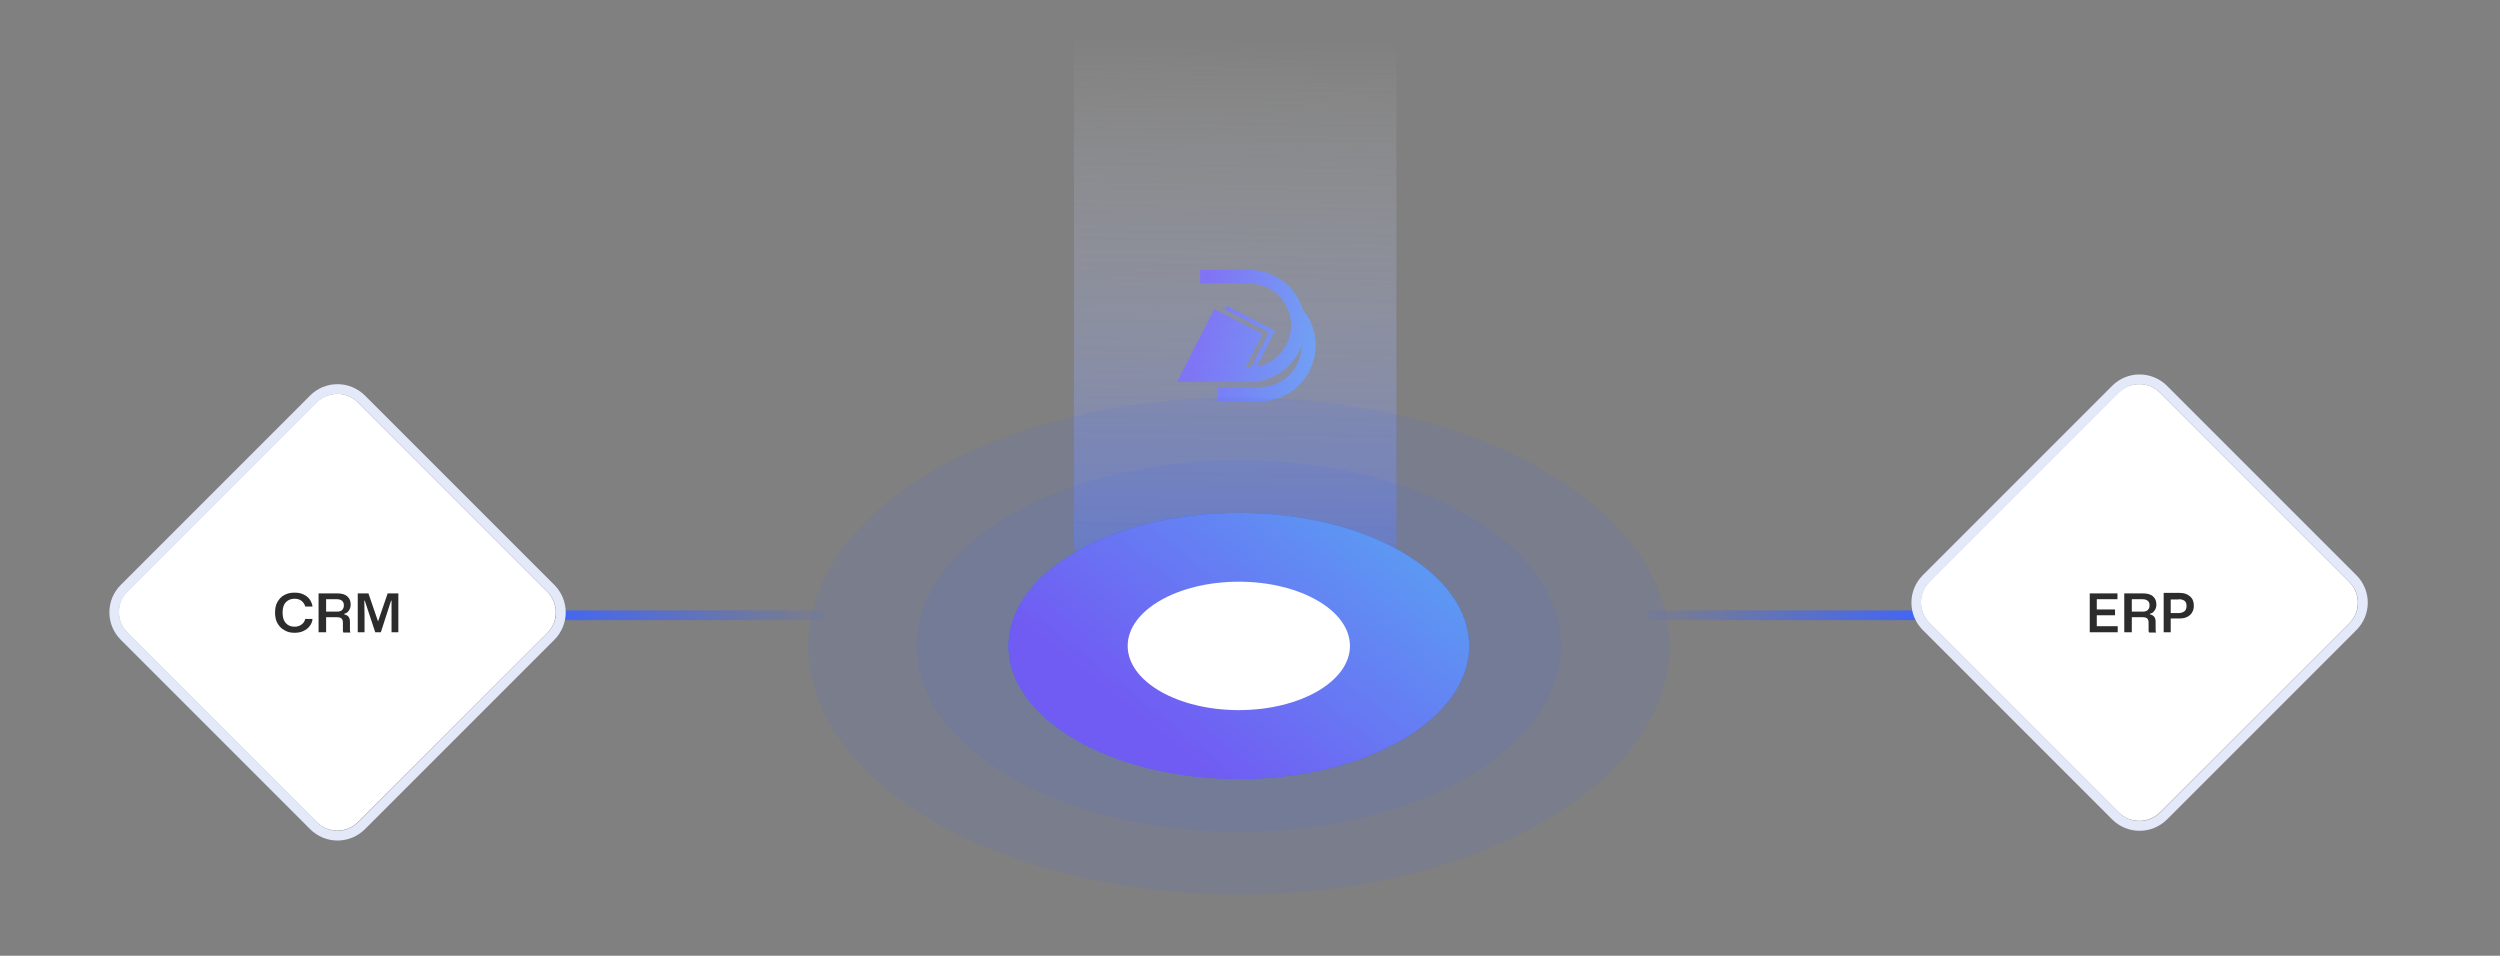 <?xml version="1.0" encoding="utf-8"?>
<!-- Generator: Adobe Illustrator 27.0.0, SVG Export Plug-In . SVG Version: 6.00 Build 0)  -->
<svg version="1.1" id="Layer_1" xmlns="http://www.w3.org/2000/svg" xmlns:xlink="http://www.w3.org/1999/xlink" x="0px" y="0px"
	 viewBox="0 0 1028 393" style="enable-background:new 0 0 1028 393;" xml:space="preserve">
<rect x="0" y="0" width="1028" height="393" fill="#808080" stroke="none"/>
<style type="text/css">
	.st0{fill:url(#SVGID_1_);}
	.st1{fill:url(#SVGID_00000102513234045561867800000004539072453525657251_);}
	.st2{fill:url(#SVGID_00000042720253733766258690000006255949379090202002_);}
	.st3{fill:url(#SVGID_00000023256553831142042140000004754992690135879559_);fill-opacity:0.48;}
	.st4{fill:#3F64FA;}
	.st5{fill:#FFFFFF;}
	.st6{opacity:0.1;fill:#3F64FA;enable-background:new    ;}
	.st7{fill:url(#SVGID_00000013900642336031187970000012669090418462942349_);}
	.st8{fill:none;stroke:#E4E9FA;stroke-width:4;}
	.st9{fill:#2C2C2C;}
</style>
<linearGradient id="SVGID_1_" gradientUnits="userSpaceOnUse" x1="221.497" y1="152.897" x2="347.997" y2="148.897" gradientTransform="matrix(1 0 0 -1 0 404)">
	<stop  offset="0" style="stop-color:#3F64FA"/>
	<stop  offset="1" style="stop-color:#3F64FA;stop-opacity:0"/>
</linearGradient>
<path class="st0" d="M226,251h111c1.1,0,2,0.9,2,2l0,0c0,1.1-0.9,2-2,2H226c-1.1,0-2-0.9-2-2l0,0C224,251.9,224.9,251,226,251z"/>
<linearGradient id="SVGID_00000176737462394981810470000015406898525191295898_" gradientUnits="userSpaceOnUse" x1="1205.497" y1="436.897" x2="1331.997" y2="432.897" gradientTransform="matrix(-1 0 0 1 2000 -182)">
	<stop  offset="0" style="stop-color:#3F64FA"/>
	<stop  offset="1" style="stop-color:#3F64FA;stop-opacity:0"/>
</linearGradient>
<path style="fill:url(#SVGID_00000176737462394981810470000015406898525191295898_);" d="M790,255H679c-1.1,0-2-0.9-2-2l0,0
	c0-1.1,0.9-2,2-2h111c1.1,0,2,0.9,2,2l0,0C792,254.1,791.1,255,790,255z"/>
<linearGradient id="SVGID_00000062897749929624095160000005021428616404002438_" gradientUnits="userSpaceOnUse" x1="493.738" y1="268.423" x2="541.046" y2="260.501" gradientTransform="matrix(1 0 0 -1 0 404)">
	<stop  offset="0" style="stop-color:#715CF3"/>
	<stop  offset="1" style="stop-color:#5C99F3"/>
</linearGradient>
<path style="fill:url(#SVGID_00000062897749929624095160000005021428616404002438_);" d="M541,142c0,12.7-10.3,23-22.9,23h-17.4
	v-5.8h17.4c9.3,0,17-7.5,17.1-16.9c-3.3,8.6-11.7,14.7-21.4,14.7H484l15.3-29.9l19.9,10.2l-7.1,13.8c0,0,2.1,0,2.3,0l7.4-14.5
	l-18.2-9.3l0.8-1.5l19.9,10.2l-7.6,14.8c8-1.4,14.2-8.5,14.2-17c0-9.5-7.7-17.2-17.1-17.2h-20.3V111h20.3c10.4,0,19.1,6.9,22,16.4
	C539.2,131.5,541,136.7,541,142z"/>
<g>
	
		<linearGradient id="SVGID_00000041994968315895585040000004176076035931138738_" gradientUnits="userSpaceOnUse" x1="505.677" y1="178.41" x2="509.168" y2="389.5" gradientTransform="matrix(1 0 0 -1 0 404)">
		<stop  offset="0" style="stop-color:#6581F2"/>
		<stop  offset="1" style="stop-color:#FFFFFF;stop-opacity:0"/>
	</linearGradient>
	
		<rect x="441.6" y="-46" style="fill:url(#SVGID_00000041994968315895585040000004176076035931138738_);fill-opacity:0.48;" width="132.6" height="271.9"/>
</g>
<g>
	<ellipse class="st4" cx="509.4" cy="265.6" rx="94.7" ry="54.7"/>
	<ellipse class="st5" cx="509.4" cy="265.6" rx="45.7" ry="26.4"/>
</g>
<ellipse class="st6" cx="509.4" cy="265.6" rx="177.1" ry="102.2"/>
<ellipse class="st6" cx="509.4" cy="265.6" rx="132.4" ry="76.4"/>
<linearGradient id="SVGID_00000166639325852716180850000017195809678331553970_" gradientUnits="userSpaceOnUse" x1="-29.502" y1="504.809" x2="99.193" y2="484.392" gradientTransform="matrix(0.866 -0.5 -0.866 -0.5 921.28 524.547)">
	<stop  offset="0" style="stop-color:#715CF3"/>
	<stop  offset="1" style="stop-color:#5C99F3"/>
</linearGradient>
<ellipse style="fill:url(#SVGID_00000166639325852716180850000017195809678331553970_);" cx="509.4" cy="265.6" rx="94.7" ry="54.7"/>
<ellipse class="st5" cx="509.4" cy="265.6" rx="45.7" ry="26.4"/>
<g>
	<path class="st5" d="M888.2,161.5l77.8,77.8c4.7,4.7,4.7,12.3,0,17L888.2,334c-4.7,4.7-12.3,4.7-17,0l-77.8-77.8
		c-4.7-4.7-4.7-12.3,0-17l77.8-77.8C876,156.8,883.6,156.8,888.2,161.5z"/>
	<path class="st8" d="M889.7,160.1l77.8,77.8c5.5,5.5,5.5,14.3,0,19.8l-77.8,77.8c-5.5,5.5-14.3,5.5-19.8,0l-77.8-77.8
		c-5.5-5.5-5.5-14.3,0-19.8l77.8-77.8C875.3,154.6,884.2,154.6,889.7,160.1z"/>
</g>
<path class="st9" d="M859.3,260h11.5v-2.5h-8.6V253h7.5v-2.4h-7.5v-4.2h8.5V244h-11.4V260z M873.7,260h2.9v-6.2h4.3
	c1.1,0,1.8,0.2,2.1,0.6c0.4,0.4,0.5,1,0.5,1.7v2.1c0,0.4,0,0.7,0,1.1c0,0.3,0.1,0.6,0.2,0.8h2.9c-0.1-0.3-0.2-0.6-0.2-0.9
	c0-0.3,0-0.6,0-0.9v-2.6c0-0.9-0.2-1.6-0.6-2.1c-0.4-0.5-1-0.8-1.8-1v-0.2c0.9-0.2,1.6-0.7,2-1.4c0.5-0.7,0.7-1.5,0.7-2.5
	c0-1.4-0.5-2.5-1.4-3.3c-0.9-0.8-2.3-1.2-4.1-1.2h-7.7V260z M876.6,251.5v-5.1h4.4c0.9,0,1.6,0.2,2.1,0.6c0.5,0.4,0.8,1,0.8,1.9
	c0,0.8-0.2,1.4-0.7,1.9c-0.4,0.5-1.2,0.7-2.2,0.7H876.6z M889.7,260h2.9v-5.7l3.8,0c1.2,0,2.2-0.2,3.1-0.7s1.5-1,1.9-1.8
	c0.5-0.8,0.7-1.7,0.7-2.8c0-1.6-0.5-2.9-1.6-3.8c-1-0.9-2.4-1.4-4.1-1.4h-6.7V260z M895.9,246.4c0.9,0,1.7,0.2,2.3,0.6
	c0.6,0.4,0.9,1.1,0.9,2.2s-0.3,1.7-0.9,2.2c-0.6,0.4-1.4,0.7-2.3,0.7l-3.3,0v-5.6H895.9z"/>
<g>
	<path class="st5" d="M147.2,165.5l77.8,77.8c4.7,4.7,4.7,12.3,0,17L147.2,338c-4.7,4.7-12.3,4.7-17,0l-77.8-77.8
		c-4.7-4.7-4.7-12.3,0-17l77.8-77.8C135,160.8,142.6,160.8,147.2,165.5z"/>
	<path class="st8" d="M148.7,164.1l77.8,77.8c5.5,5.5,5.5,14.3,0,19.8l-77.8,77.8c-5.5,5.5-14.3,5.5-19.8,0l-77.8-77.8
		c-5.5-5.5-5.5-14.3,0-19.8l77.8-77.8C134.3,158.6,143.2,158.6,148.7,164.1z"/>
</g>
<path class="st9" d="M121.1,260.2c1.3,0,2.5-0.2,3.6-0.7c1.1-0.5,1.9-1.1,2.6-2c0.7-0.9,1.1-1.8,1.2-3h-3c-0.2,1-0.7,1.7-1.5,2.3
	c-0.8,0.6-1.8,0.9-2.9,0.9c-1.5,0-2.7-0.5-3.6-1.5c-0.9-1-1.3-2.4-1.3-4.3c0-1.8,0.4-3.3,1.3-4.2c0.9-1,2.1-1.5,3.6-1.5
	c1.2,0,2.2,0.3,2.9,0.9s1.3,1.3,1.5,2.3h3c-0.1-1.1-0.6-2.1-1.2-3c-0.7-0.9-1.5-1.5-2.6-2c-1-0.5-2.2-0.7-3.6-0.7
	c-1.6,0-3,0.3-4.2,1c-1.2,0.6-2.1,1.6-2.8,2.8c-0.7,1.2-1,2.7-1,4.4s0.3,3.2,1,4.4c0.7,1.2,1.6,2.2,2.8,2.8
	C118.1,259.9,119.5,260.2,121.1,260.2z M131.2,260h2.9v-6.2h4.3c1.1,0,1.8,0.2,2.1,0.6c0.4,0.4,0.5,1,0.5,1.7v2.1c0,0.4,0,0.7,0,1.1
	c0,0.3,0.1,0.6,0.2,0.8h2.9c-0.1-0.3-0.2-0.6-0.2-0.9c0-0.3,0-0.6,0-0.9v-2.6c0-0.9-0.2-1.6-0.6-2.1c-0.4-0.5-1-0.8-1.8-1v-0.2
	c0.9-0.2,1.6-0.7,2-1.4c0.5-0.7,0.7-1.5,0.7-2.5c0-1.4-0.5-2.5-1.4-3.3c-0.9-0.8-2.3-1.2-4.1-1.2h-7.7V260z M134.1,251.5v-5.1h4.4
	c0.9,0,1.6,0.2,2.1,0.6c0.5,0.4,0.8,1,0.8,1.9c0,0.8-0.2,1.4-0.7,1.9c-0.4,0.5-1.2,0.7-2.2,0.7H134.1z M147.1,260h2.8v-6.9l-0.1-6.1
	h0.2l4.3,13h2.3l4.2-13h0.2l0,6.1v6.9h2.8v-16h-4.4l-3.9,11.4h-0.1l-3.9-11.4h-4.4V260z"/>
</svg>
